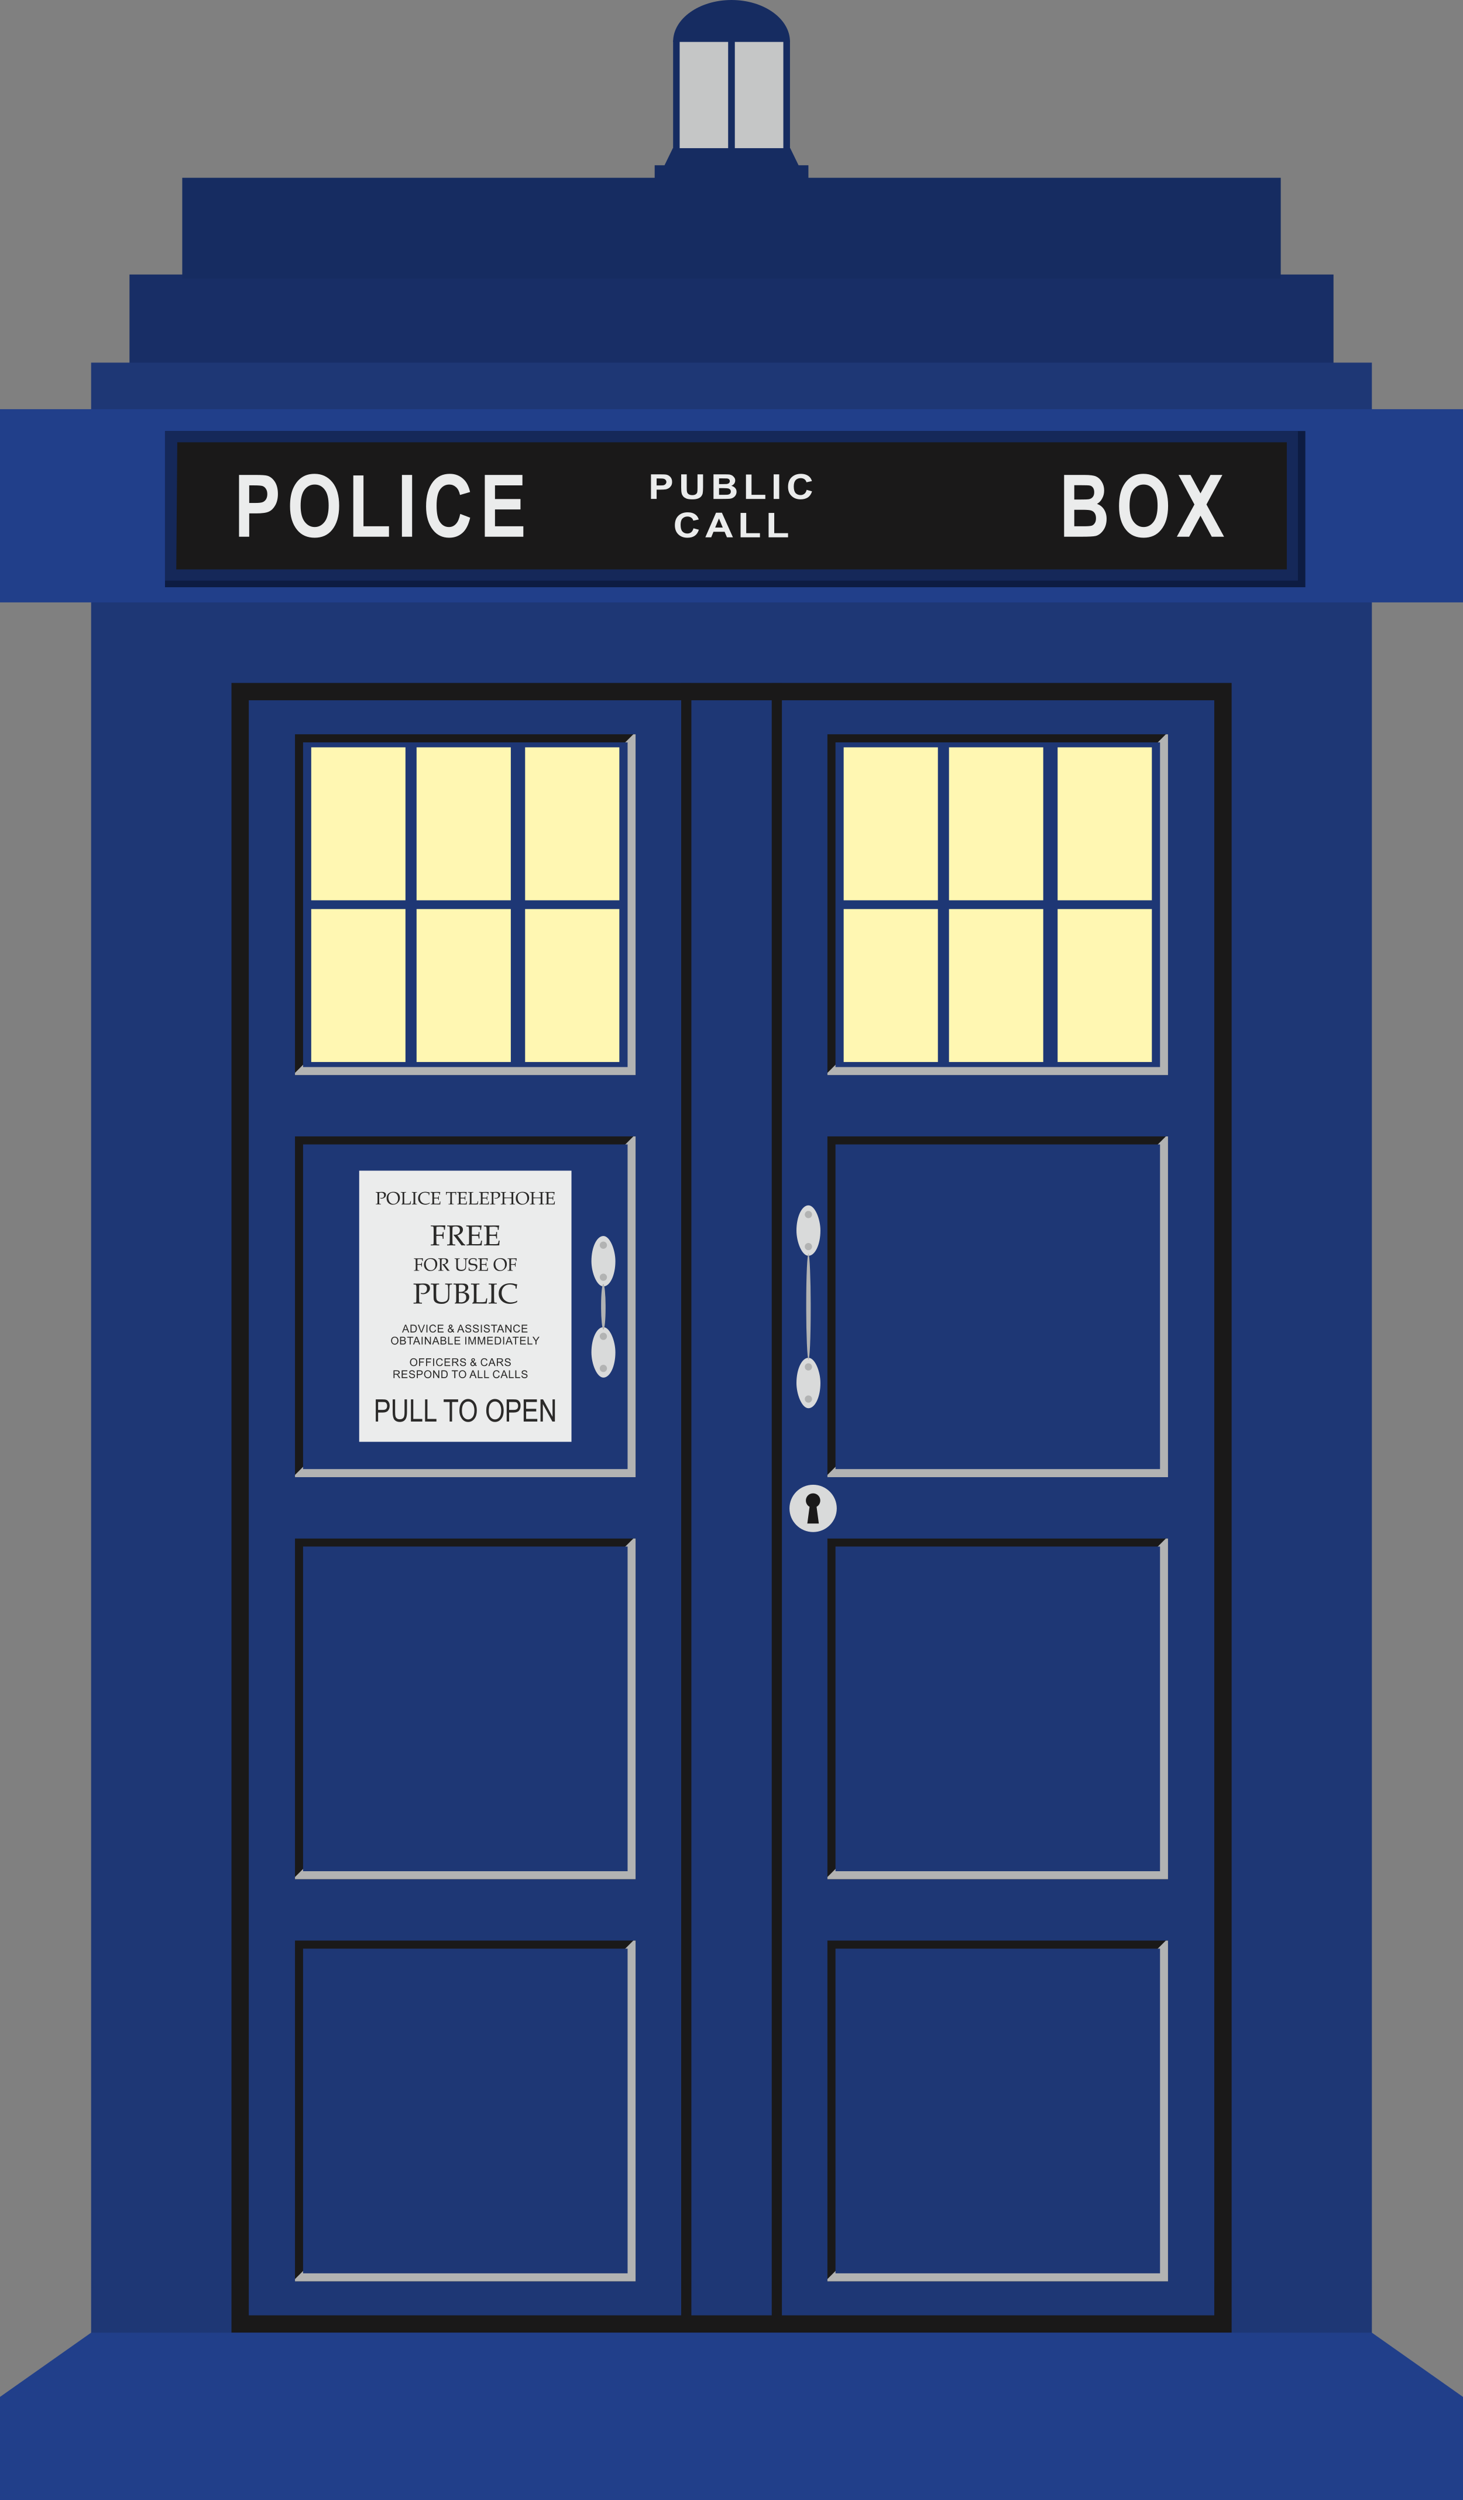 <?xml version="1.0" encoding="UTF-8"?>
<svg width="173.88mm" height="297mm" clip-rule="evenodd" fill-rule="evenodd" image-rendering="optimizeQuality" shape-rendering="geometricPrecision" text-rendering="geometricPrecision" version="1.1" viewBox="0 0 17388 29700" xmlns="http://www.w3.org/2000/svg">
 <rect x="0" y="0" width="17388" height="29700" fill="#808080" stroke="none"/>
 <defs>
  <style type="text/css">.fil7 {fill:#B2B3B3} .fil13 {fill:#C5C6C6} .fil11 {fill:#D9DADA} .fil9 {fill:#EBECEC} .fil8 {fill:#FFF7B2} .fil5 {fill:#0D1C42} .fil6 {fill:#152859} .fil1 {fill:#162C61} .fil0 {fill:#182E66} .fil3 {fill:#1A1919} .fil2 {fill:#1E3775} .fil4 {fill:#213F8A} .fil10 {fill:#2B2A29;fill-rule:nonzero} .fil12 {fill:#EBECEC;fill-rule:nonzero}</style>
 </defs>
 <rect class="fil0" x="1539" y="3261" width="14310" height="1197"/>
 <rect class="fil1" x="2166" y="2112" width="13056" height="1197"/>
 <rect class="fil2" x="1083" y="4308" width="15222" height="23688"/>
 <rect class="fil3" x="2751" y="8113" width="11887" height="19598"/>
 <polygon class="fil2" points="2957 8319 14432 8319 14432 27505 2957 27505"/>
 <rect class="fil4" y="4861" width="17388" height="2295"/>
 <rect class="fil5" x="1961" y="5120" width="13553" height="1856"/>
 <rect class="fil6" x="1961" y="5120" width="13465" height="1777"/>
 <polygon class="fil3" points="2107 5254 15294 5254 15294 6764 2095 6764"/>
 <polygon class="fil4" points="1083 27711 16305 27711 17388 28474 17388 29700 0 29700 0 28474"/>
 <rect class="fil3" x="3506" y="8723" width="4048" height="4048"/>
 <polygon class="fil7" points="7527 8723 7554 8723 7554 12771 3506 12771 3506 12745"/>
 <rect class="fil2" x="3602" y="8819" width="3857" height="3857"/>
 <rect class="fil3" x="3506" y="18277" width="4048" height="4048"/>
 <polygon class="fil7" points="7527 18277 7554 18277 7554 22324 3506 22324 3506 22298"/>
 <rect class="fil2" x="3602" y="18372" width="3857" height="3857"/>
 <rect class="fil3" x="3506" y="13500" width="4048" height="4048"/>
 <polygon class="fil7" points="7527 13500 7554 13500 7554 17548 3506 17548 3506 17521"/>
 <rect class="fil2" x="3602" y="13595" width="3857" height="3857"/>
 <rect class="fil3" x="3506" y="23053" width="4048" height="4048"/>
 <polygon class="fil7" points="7527 23053 7554 23053 7554 27101 3506 27101 3506 27074"/>
 <rect class="fil2" x="3602" y="23149" width="3857" height="3857"/>
 <rect class="fil3" x="9834" y="8723" width="4048" height="4048"/>
 <polygon class="fil7" points="13856 8723 13882 8723 13882 12771 9834 12771 9834 12745"/>
 <rect class="fil2" x="9930" y="8819" width="3857" height="3857"/>
 <rect class="fil3" x="9834" y="18277" width="4048" height="4048"/>
 <polygon class="fil7" points="13856 18277 13882 18277 13882 22324 9834 22324 9834 22298"/>
 <rect class="fil2" x="9930" y="18372" width="3857" height="3857"/>
 <rect class="fil3" x="9834" y="13500" width="4048" height="4048"/>
 <polygon class="fil7" points="13856 13500 13882 13500 13882 17548 9834 17548 9834 17521"/>
 <rect class="fil2" x="9930" y="13595" width="3857" height="3857"/>
 <rect class="fil3" x="9834" y="23053" width="4048" height="4048"/>
 <polygon class="fil7" points="13856 23053 13882 23053 13882 27101 9834 27101 9834 27074"/>
 <rect class="fil2" x="9930" y="23149" width="3857" height="3857"/>
 <rect class="fil8" x="3699" y="8878" width="1120" height="1817"/>
 <rect class="fil8" x="3699" y="10799" width="1120" height="1817"/>
 <rect class="fil8" x="4951" y="8878" width="1120" height="1817"/>
 <rect class="fil8" x="4951" y="10799" width="1120" height="1817"/>
 <rect class="fil8" x="6241" y="8878" width="1120" height="1817"/>
 <rect class="fil8" x="6241" y="10799" width="1120" height="1817"/>
 <rect class="fil8" x="10027" y="8878" width="1120" height="1817"/>
 <rect class="fil8" x="10027" y="10799" width="1120" height="1817"/>
 <rect class="fil8" x="11279" y="8878" width="1120" height="1817"/>
 <rect class="fil8" x="11279" y="10799" width="1120" height="1817"/>
 <rect class="fil8" x="12570" y="8878" width="1120" height="1817"/>
 <rect class="fil8" x="12570" y="10799" width="1120" height="1817"/>
 <polygon class="fil9" points="4269 13907 6792 13907 6792 17128 4269 17128"/>
 <path class="fil10" d="m4507 14172v91c0 21 0 33 1 35 2 3 6 4 13 4h7v6h-62v-6h9c4 0 7-1 8-2 2-1 2-3 3-6 0-4 0-14 1-31v-77c-1-9-1-14-3-16s-6-3-13-3h-5v-7c8 0 19 1 33 1 8 0 16-1 26-1 6 0 11-1 14-1 17 0 29 4 37 10s11 14 11 25c0 7-2 15-6 22-5 7-11 12-19 16-8 5-16 7-26 7-4 0-9-1-15-2l-2-8c6 2 11 2 15 2 10 0 17-3 23-8 6-6 8-14 8-24s-3-18-9-23-15-8-27-8c-6 0-14 1-22 4zm88 62c0-23 7-41 22-55s34-21 59-21c24 0 43 6 57 19 13 13 20 31 20 52 0 23-8 43-24 58-16 16-36 24-60 24-15 0-28-3-39-10-11-6-19-15-26-26-6-12-9-26-9-41zm21-8c0 15 3 29 8 41 5 11 13 20 22 26s19 9 31 9c11 0 20-3 28-8s14-12 19-22 7-22 7-36-3-27-8-37c-5-11-12-19-21-24s-19-8-31-8c-11 0-21 2-29 7s-15 11-19 20c-5 9-7 20-7 32zm188 72c7 1 14 1 20 1 13 0 24-1 31-1 5-1 11-2 16-3l6-25h7c-2 13-3 26-4 37-6 1-15 2-26 2l-49-1c-7 0-18 0-32 1v-6c6-2 9-5 10-7 1-3 2-14 2-33v-58c0-21-1-32-2-35-1-2-4-3-8-3h-12v-7c17 1 28 1 33 1 8 0 17 0 30-1v7h-13c-4 0-6 1-7 3s-2 11-2 26v67l1 29-1 6zm91 4h6c7 0 11-2 12-5s2-18 2-45v-35c0-28-1-43-2-46s-4-4-10-4h-8v-7c11 1 23 1 34 1 10 0 18 0 26-1v7h-8c-5 0-8 0-10 2-1 1-2 4-2 8v76c0 27 0 42 1 45 2 2 5 4 12 4h7v6h-60v-6zm200-104l-1-19c-6-4-13-7-20-9-6-2-13-3-21-3-19 0-34 6-45 17-11 12-17 27-17 46 0 13 3 25 9 36 5 10 14 19 24 25 11 6 22 9 34 9 9 0 18-1 27-3 7-2 14-5 21-10l2 2c-2 3-3 6-4 9-8 4-16 7-25 10-8 2-16 3-25 3-17 0-32-4-45-10-13-7-23-16-30-28-6-11-10-24-10-39s4-28 11-40c7-11 17-20 29-26 13-7 29-10 48-10 9 0 21 2 34 5 7 1 12 2 16 3-3 8-5 18-5 32h-7zm64 40v25l1 15v20c10 1 21 1 33 1 7 0 14 0 19-1 4 0 7-1 11-2 2-7 4-14 5-23h7c-2 15-2 25-2 30v5c-8 0-16 1-24 1l-16-1h-73v-6h4c6 0 9-1 11-2s3-4 3-8c1-5 1-14 1-29v-57c0-10 0-17-1-23 0-6-1-10-1-11-1-1-1-2-2-3-1 0-4-1-9-1l-8-1v-7h22c6 1 11 1 14 1l40-1h19c7 0 13 0 20 1-3 8-4 19-5 32h-7c0-8 0-14-1-19-8-3-18-5-30-5-10 0-20 1-30 2v19l-1 16v21c7 1 14 1 19 1 17 0 26 0 28-2 3-1 4-4 4-10v-7h6v48h-6v-6c0-6-2-10-4-12-3-1-12-2-28-2-6 0-12 0-19 1zm214-68c-1 10-2 21-2 32v60c0 22 1 34 2 36 1 3 5 4 12 4h8v6h-63v-6h9c5 0 8-1 9-2 2-1 2-4 3-7 0-8 1-19 1-32v-59c0-12-1-23-1-32h-11c-17 0-26 0-28 1s-3 4-3 9l-2 14h-6v-12c0-5-1-12-1-22 37 1 59 1 66 1l58-1c-2 12-3 23-3 34h-6l-1-14c-1-4-1-7-2-8s-3-1-5-2h-34zm101 68v25l1 15v20c10 1 21 1 33 1 7 0 14 0 19-1 4 0 7-1 11-2 2-7 4-14 5-23h7c-2 15-3 25-3 30l1 5c-8 0-16 1-24 1l-16-1h-73v-6h4c6 0 9-1 11-2s3-4 3-8c1-5 1-14 1-29v-57c0-10 0-17-1-23 0-6-1-10-1-11l-3-3s-3-1-8-1l-8-1v-7h22c6 1 11 1 14 1l40-1h19c7 0 13 0 20 1-3 8-5 19-5 32h-7c0-8 0-14-1-19-8-3-18-5-30-5-10 0-20 1-30 2v19l-1 16v21c7 1 14 1 19 1 17 0 26 0 28-2 3-1 4-4 4-10v-7h6v48h-6v-6c0-6-2-10-4-12-3-1-12-2-28-2-6 0-12 0-19 1zm130 60c7 1 13 1 20 1 13 0 23-1 31-1 5-1 10-2 16-3l6-25h7c-2 13-4 26-4 37-7 1-15 2-26 2l-50-1c-7 0-17 0-31 1v-6c5-2 9-5 10-7 1-3 1-14 1-33v-58c0-21 0-32-1-35-1-2-4-3-9-3h-11v-7c16 1 27 1 33 1 7 0 17 0 29-1v7h-13c-3 0-6 1-7 3s-1 11-1 26v102zm131-60v25l1 15v20c10 1 21 1 33 1 7 0 14 0 19-1 4 0 7-1 11-2 2-7 4-14 6-23h6c-2 15-2 25-2 30v5c-8 0-16 1-24 1l-16-1h-73v-6h4c6 0 9-1 11-2s3-4 3-8c1-5 1-14 1-29v-57c0-10 0-17-1-23 0-6-1-10-1-11-1-1-1-2-2-3-1 0-4-1-9-1l-8-1v-7h22c6 1 11 1 14 1l40-1h19c7 0 13 0 20 1-3 8-4 19-5 32h-7c0-8 0-14-1-19-8-3-18-5-30-5-10 0-20 1-30 2v19l-1 16v21c7 1 14 1 19 1 17 0 26 0 28-2 3-1 4-4 4-10v-7h7c-1 10-1 19-1 25 0 7 0 14 1 23h-7v-6c0-6-2-10-4-12-3-1-12-2-28-2-6 0-12 0-19 1zm130-66c0 10-1 20-1 32v59c0 21 1 33 2 35 1 3 6 4 12 4h8v6h-63v-6h10c4 0 7-1 8-2s2-3 3-6c0-4 0-14 1-31v-55l-1-22c0-9-1-14-3-16-1-2-6-3-13-3h-5v-7c9 0 20 1 33 1 8 0 17-1 27-1 6 0 11-1 14-1 17 0 29 4 37 10 7 6 11 14 11 25 0 7-2 15-6 22-5 7-11 12-19 16-8 5-17 7-26 7-4 0-9-1-15-2l-3-8c7 2 12 2 16 2 9 0 17-3 23-8 5-6 8-14 8-24s-3-18-9-23-15-8-27-8c-7 0-14 1-22 4zm128 63v29c0 5 1 11 1 17 0 10 1 15 1 16s1 2 3 3 5 2 8 2h7v6h-61v-6h7c7 0 11-1 13-4 1-2 2-14 2-34v-63c0-18-1-28-2-31-2-2-6-3-12-3h-8v-7c12 1 23 1 32 1 10 0 20 0 29-1v7h-4c-6 0-10 0-12 1s-2 3-3 5c0 4-1 14-1 28v24c13 1 29 1 48 1 16 0 29 0 39-1v-20c0-12 0-22-1-30 0-3-1-5-3-6-1-2-5-2-10-2h-7v-7c10 1 21 1 30 1 10 0 21 0 32-1v7h-8c-5 0-9 0-10 2-2 1-2 3-3 6v87c0 22 0 34 2 36 1 3 5 4 11 4h8v6h-62v-6h7c5 0 9-1 10-2 2-1 3-3 3-7 1-7 1-17 1-31v-27c-10-1-22-1-37-1-22 0-38 0-50 1zm137-1c0-23 8-41 23-55 14-14 34-21 58-21 25 0 43 6 57 19s21 31 21 52c0 23-8 43-24 58-16 16-36 24-60 24-15 0-28-3-39-10-11-6-20-15-26-26-6-12-10-26-10-41zm22-8c0 15 2 29 8 41 5 11 12 20 21 26s20 9 31 9 20-3 29-8c8-5 14-12 19-22 4-10 7-22 7-36s-3-27-8-37c-5-11-12-19-21-24s-20-8-32-8c-11 0-20 2-29 7-8 5-14 11-19 20-4 9-6 20-6 32zm187 9v29c0 5 0 11 1 17 0 10 1 15 1 16s1 2 3 3 4 2 8 2h7v6h-61v-6h7c7 0 11-1 13-4 1-2 2-14 2-34v-63c0-18-1-28-2-31-2-2-6-3-12-3h-8v-7c12 1 22 1 32 1s20 0 29-1v7h-4c-7 0-11 0-12 1-2 1-3 3-3 5 0 4-1 14-1 28v24c13 1 28 1 47 1 17 0 30 0 40-1v-20c0-12 0-22-1-30-1-3-1-5-3-6-2-2-5-2-10-2h-7v-7c10 1 20 1 30 1s21 0 32-1v7h-8c-5 0-9 0-10 2-2 1-3 3-3 6v87c0 22 0 34 1 36 2 3 5 4 12 4h8v6h-62v-6h7c5 0 9-1 10-2 2-1 3-3 3-7 1-7 1-17 1-31v-27c-10-1-22-1-38-1-21 0-38 0-49 1zm180 3v60c10 1 21 1 33 1 8 0 14 0 20-1 3 0 7-1 10-2 2-7 4-14 6-23h7c-2 15-3 25-3 30v5c-8 0-16 1-24 1l-16-1h-72v-6h3c6 0 10-1 11-2 2-1 3-4 3-8 1-5 1-14 1-29v-80c-1-6-1-10-2-11 0-1-1-2-2-3-1 0-4-1-9-1l-8-1v-7h22c6 1 11 1 14 1l40-1h19c7 0 13 0 20 1-3 8-4 19-4 32h-7c0-8-1-14-1-19-9-3-19-5-31-5-9 0-19 1-30 2v56c7 1 13 1 18 1 17 0 26 0 29-2 2-1 3-4 3-10v-7h7c-1 10-1 19-1 25 0 7 0 14 1 23h-7v-6c0-6-1-10-4-12-3-1-12-2-28-2-6 0-12 0-18 1z"/>
 <path class="fil10" d="m5186 14682v57c0 23 1 36 3 40 3 4 9 5 19 5h12v11c-21-1-38-1-51-1-12 0-29 0-49 1v-11h13c10 0 16-1 18-5s3-17 3-40v-126c0-22-1-35-3-39-3-4-9-6-19-6h-12v-10c18 0 35 1 50 1l96-2c10 0 19 1 28 1-3 12-5 29-6 51h-11c0-11-2-22-4-31-15-4-30-6-46-6-13 0-26 1-39 2-2 15-2 28-2 40v53h19c17 0 31 0 44-1 4 0 7-1 8-3 2-2 3-6 4-13l2-13h10c-1 21-1 34-1 40v39h-11v-13c0-10-2-16-6-18-3-3-18-4-44-4-7 0-16 0-25 1zm250-7c10 15 24 34 40 54l32 42c6 7 10 11 12 12 1 1 3 1 5 1h5v11c-10-1-18-1-24-1-7 0-14 0-21 1l-59-80c-11-14-23-29-35-43l2-5c6 0 11 1 14 1 19 0 33-5 44-15 10-9 15-22 15-38 0-15-4-26-13-34s-22-12-39-12c-11 0-23 2-35 7-1 17-2 36-2 56v81c0 39 1 61 3 65s8 6 18 6h13v11c-18-1-33-1-45-1-10 0-27 0-52 1v-11h12c10 0 15-2 17-6s3-26 3-66v-80c0-34-1-53-3-57-2-5-9-7-20-7h-9v-10c20 0 36 1 47 1 7 0 18 0 32-1 16-1 27-1 34-1 20 0 34 2 44 6s18 10 23 18c5 7 8 17 8 27 0 16-6 30-17 42-12 12-28 20-49 25zm172 7v64c0 15 0 26 1 33 16 1 33 1 52 1 13 0 23 0 32-1 5-1 11-2 17-5 3-9 6-22 8-36h11c-3 24-4 40-4 49v7c-13 1-25 1-37 1h-27c-29-1-50-1-64-1-13 0-30 0-52 1v-11h6c9 0 15 0 18-2 2-2 4-7 5-14s1-22 1-46v-92c0-15 0-27-1-36-1-10-1-16-2-17-1-2-2-4-4-5-1-1-6-2-14-2l-13-2v-10h36c10 1 17 1 22 1l64-1h31c10 0 21 0 31 1-4 13-6 30-7 51h-11c0-12 0-22-2-30-13-5-29-8-48-8-16 0-32 1-48 2 0 11 0 21-1 32v59c11 1 21 2 30 2 26 0 41-1 45-3s5-8 5-18v-11h11c0 17-1 31-1 41s1 23 1 37h-11v-9c0-11-2-17-6-20-4-2-19-3-45-3-9 0-19 0-29 1zm209 0v64c0 15 0 26 1 33 16 1 33 1 52 1 12 0 23 0 31-1 6-1 12-2 18-5 3-9 5-22 8-36h11c-3 24-4 40-4 49v7c-13 1-25 1-38 1h-26c-29-1-50-1-64-1-13 0-30 0-52 1v-11h5c10 0 16 0 19-2 2-2 4-7 5-14s1-22 1-46v-92c0-15 0-27-1-36-1-10-2-16-2-17-1-2-2-4-4-5s-6-2-14-2l-13-2v-10h36c10 1 17 1 22 1l64-1h31c10 0 21 0 31 1-4 13-7 30-7 51h-11c0-12-1-22-2-30-13-5-29-8-48-8-16 0-32 1-48 2 0 11 0 21-1 32v59c11 1 21 2 29 2 27 0 42-1 46-3 3-2 5-8 5-18v-11h11c-1 17-1 31-1 41s0 23 1 37h-11v-9c0-11-2-17-6-20-4-2-19-3-45-3-9 0-19 0-29 1zm-856 343v36c0 15 0 23 2 25 1 3 5 4 12 4h7v6h-62v-6h8c6 0 10-1 11-4 1-2 2-10 2-25v-78c0-14-1-23-2-25-2-2-6-3-12-3h-7v-7c11 1 21 1 31 1l60-1c6 0 12 0 17 1-2 7-3 18-3 31h-7c-1-7-1-13-3-19-9-3-19-4-28-4s-17 1-25 1c-1 10-1 18-1 25v33c4 0 8 1 12 1 10 0 19-1 27-1 3 0 4-1 5-2s2-4 3-8l1-8h6v49h-7v-8c0-6-1-10-4-12-2-1-11-2-28-2h-15zm78-3c0-23 8-41 22-55 15-14 35-21 59-21s43 6 57 19 20 31 20 52c0 23-8 43-23 58-16 16-36 24-60 24-15 0-28-3-39-10-11-6-20-15-26-26-7-12-10-26-10-41zm21-8c0 15 3 29 9 41 5 11 12 20 21 26s20 9 31 9 20-3 28-8 15-12 19-22c5-10 7-22 7-36s-2-27-7-37c-5-11-12-19-21-24s-20-8-32-8c-11 0-21 2-29 7s-14 11-19 20c-4 9-7 20-7 32zm225 7c7 10 15 21 25 34l20 26c4 5 6 7 7 8s3 1 4 1h3v6h-28l-37-49c-7-10-14-18-22-27l1-4c4 1 7 1 9 1 12 0 21-3 27-9 7-6 10-14 10-24 0-9-3-16-8-21-6-5-14-8-24-8-8 0-15 2-22 4-1 11-2 23-2 36v50c0 25 1 38 2 41 1 2 5 4 12 4h8v6h-61v-6h7c6 0 10-1 11-4s2-16 2-41v-50c0-22-1-34-2-36-2-3-6-4-13-4h-5v-7c13 1 22 1 29 1 5 0 11 0 20-1h22c12 0 21 1 27 4 6 2 11 6 14 11 4 4 5 10 5 17 0 10-3 18-10 26-8 7-18 12-31 15zm118-66v-7c14 1 24 1 31 1s17 0 30-1v7h-8c-6 0-10 1-12 3-1 3-2 14-2 34v41c0 15 1 26 3 32 1 5 6 10 13 14 6 4 15 6 27 6s22-2 30-6c5-3 9-8 12-14 2-6 4-18 4-36v-39c0-18-1-29-3-31-1-3-6-4-13-4h-6v-7c15 1 24 1 28 1 6 0 14 0 23-1v7h-7c-5 0-9 1-10 4-2 3-3 13-3 31v39c0 18-1 30-2 36-2 7-5 12-10 17s-11 9-19 12-17 5-28 5c-10 0-20-2-28-4-8-3-15-6-19-10s-7-8-9-14-2-15-2-28v-52c0-19-1-30-2-33-1-2-5-3-11-3h-7zm262 0c-2 7-3 17-3 29h-7v-9c0-5-1-9-3-11-1-1-5-4-11-6s-13-3-19-3c-12 0-20 3-27 8-6 6-9 13-9 22 0 6 1 10 4 14 2 4 6 7 10 9 5 2 14 3 28 5 15 1 24 3 29 5 5 3 9 6 12 11 4 5 5 11 5 18 0 14-6 26-18 36-11 11-27 16-46 16-7 0-14-1-20-2l-21-6c1-9 2-20 2-33h7v6c0 6 0 11 1 12 1 2 2 3 5 5 4 3 8 5 13 6 6 2 11 3 18 3 13 0 23-3 30-10 7-6 11-14 11-23 0-6-1-11-4-14-2-4-6-7-10-9s-13-3-24-4c-16-2-27-3-32-6-6-2-10-6-14-12-3-5-4-12-4-20 0-13 5-24 14-33 10-9 24-13 41-13 7 0 14 1 21 2 7 2 14 4 21 7zm59 70v26l1 15v20c10 1 21 1 33 1 7 0 14 0 19-1 4 0 7-1 11-2 2-7 4-14 5-23h7c-2 15-2 25-2 30v5c-8 0-16 1-24 1l-16-1h-73v-6h4c6 0 9-1 11-2s3-4 3-8c1-5 1-14 1-29v-57c0-10 0-17-1-23 0-6-1-10-1-11-1-1-2-2-2-3-1 0-4-1-9-1l-8-1v-7h22c6 1 11 1 14 1l40-1h19c7 0 13 0 20 1-3 8-4 19-5 32h-7c0-8 0-14-1-19-8-3-18-5-30-5-10 0-20 1-30 2v19l-1 16v21c7 1 14 1 19 1 17 0 26 0 28-2 3-1 4-4 4-10v-7h6v48h-6v-6c0-6-2-10-4-12-3-1-12-2-28-2h-19zm142-3c0-23 7-41 22-55s34-21 59-21c24 0 43 6 57 19 13 13 20 31 20 52 0 23-8 43-24 58-16 16-36 24-60 24-15 0-28-3-39-10-11-6-19-15-26-26-6-12-9-26-9-41zm21-8c0 15 3 29 8 41 5 11 13 20 22 26s19 9 31 9c11 0 20-3 28-8s14-12 19-22 7-22 7-36-3-27-8-37c-5-11-12-19-21-24s-19-8-31-8c-11 0-21 2-29 7s-14 11-19 20-7 20-7 32zm187 11v36c0 15 1 23 2 25 2 3 6 4 12 4h7v6h-62v-6h8c6 0 10-1 11-4 2-2 2-10 2-25v-78c0-14 0-23-2-25-1-2-5-3-11-3h-8v-7c12 1 22 1 31 1l60-1c6 0 12 0 18 1-2 7-4 18-4 31h-7c0-7-1-13-2-19-10-3-19-4-29-4-8 0-17 1-25 1-1 10-1 18-1 25v33c4 0 8 1 12 1 11 0 20-1 27-1 3 0 5-1 6-2s2-4 2-8l1-8h7c-1 13-1 21-1 24v25h-7v-8c0-6-1-10-3-12-3-1-12-2-28-2h-16zm-1092 242c-1 16-1 33-1 51v95c0 33 1 52 3 56s8 6 20 6h11v11c-20-1-35-1-46-1-10 0-28 0-54 1v-11h15c7 0 12-1 14-3 2-1 3-5 4-10 0-5 1-22 1-49v-123c0-14-2-23-5-26-2-4-9-5-20-5h-9v-11c14 1 32 1 53 1 13 0 27 0 42-1 10-1 18-1 23-1 27 0 47 5 59 15s18 23 18 40c0 12-3 24-10 35s-17 20-30 27-27 10-41 10c-7 0-15-1-25-3l-4-13c10 3 18 4 25 4 15 0 27-4 36-14 9-9 14-22 14-38 0-15-5-28-14-36-10-9-24-13-44-13-10 0-22 2-35 6zm139-8v-11c23 1 39 1 50 1 10 0 26 0 48-1v11h-13c-10 0-16 2-18 6-3 4-4 22-4 54v66c0 23 2 40 4 49 3 10 10 18 21 24 10 7 25 10 43 10 19 0 35-4 48-11 9-4 15-12 19-22 5-10 7-29 7-57v-63c0-29-2-46-4-50-3-4-10-6-22-6h-9v-11c23 1 38 1 44 1 10 0 23 0 38-1v11h-11c-9 0-15 2-17 7-3 5-4 21-4 50v62c0 29-1 48-4 58s-8 19-16 27c-7 8-17 14-30 19-12 5-27 7-44 7-18 0-33-2-46-6s-23-10-30-16c-6-6-11-13-14-22s-4-24-4-45v-83c0-31-1-49-3-52-2-4-8-6-17-6h-12zm388 92c24 2 41 7 52 17 10 9 16 23 16 39 0 22-9 40-27 55-18 16-41 24-68 24l-13-1h-49l-14 1v-8c7-3 11-6 13-8 1-1 2-4 2-8 1-14 1-29 1-46v-104c0-28-1-43-3-47s-8-6-18-6h-11v-11h14l15 1h19c7 0 21 0 41-1h25c19 0 33 3 43 10 12 8 18 20 18 36 0 13-5 24-13 33-8 10-23 18-43 24zm-56-4h16c22 0 38-4 47-12 10-8 15-19 15-34 0-12-4-22-12-29s-21-10-39-10c-7 0-16 0-25 2-1 13-2 34-2 61v22zm0 122c11 1 19 2 26 2 20 0 35-5 46-16 11-10 16-24 16-42 0-12-2-22-7-30s-11-14-20-17c-9-4-22-6-41-6-6 0-12 1-20 1v59l1 21v17c0 3 0 7-1 11zm210 0c11 1 22 1 32 1 21 0 38 0 50-1 8-1 16-3 25-5l10-40h11c-3 21-5 41-7 60-10 1-23 2-41 2l-79-1c-11 0-28 0-50 1v-9c9-4 14-8 15-12 2-5 3-22 3-53v-92c0-33-1-52-3-55-1-4-6-6-13-6h-18v-11c26 1 44 1 52 1 12 0 28 0 48-1v11h-21c-6 0-10 2-11 5-2 3-3 17-3 42v106l1 48-1 9zm145 6h11c10 0 16-3 18-8s3-28 3-71v-57c0-44-1-69-2-73-2-5-7-7-16-7h-14v-11c19 1 37 1 55 1 15 0 29 0 41-1v11h-13c-8 0-13 1-15 3s-3 6-3 14c-1 12-1 33-1 64v57c0 43 1 67 3 71 2 5 8 7 18 7h11v11c-14-1-29-1-45-1-19 0-36 0-51 1v-11zm320-167l-1-29c-10-7-21-12-32-15-10-3-22-5-34-5-30 0-54 9-72 28-18 18-27 42-27 73 0 21 5 40 14 57s22 30 39 40 35 15 54 15c14 0 29-2 44-5 11-3 22-8 33-16l3 3c-2 5-4 10-6 16-13 6-26 11-40 14-13 3-26 5-39 5-28 0-52-5-73-16-20-10-36-25-47-44-12-18-17-39-17-63 0-23 5-44 17-63 11-18 27-33 47-43 21-10 46-15 76-15 16 0 34 2 55 8 11 2 19 4 26 5-5 12-8 29-9 50h-11z"/>
 <path class="fil10" d="m4779 15829l35-92h13l37 92h-13l-11-28h-39l-10 28h-12zm26-38h31l-9-25c-3-8-5-14-7-19-1 5-3 11-5 17l-10 27zm74 38v-92h31c7 0 13 0 17 1 5 2 9 4 13 7 5 4 9 9 11 16 2 6 4 13 4 21 0 7-1 14-3 19s-4 10-6 13c-3 4-6 7-9 9s-6 3-10 4c-5 1-10 2-15 2h-33zm12-11h19c6 0 11-1 15-2 3-1 6-2 8-4 3-3 5-7 7-12 1-5 2-11 2-18 0-9-2-17-5-22s-7-9-11-10c-3-2-9-2-16-2h-19v70zm111 11l-36-92h14l23 67c2 5 4 10 5 15 2-5 3-10 5-15l25-67h12l-35 92h-13zm66 0v-92h12v92h-12zm103-32l12 3c-2 10-7 17-13 22-7 6-15 8-24 8-10 0-18-2-25-6-6-4-10-10-14-17-3-8-5-16-5-25s2-18 6-25 9-12 15-16c7-4 15-6 23-6 9 0 17 3 23 7 6 5 10 12 13 20l-12 3c-2-7-5-12-9-15s-9-4-16-4-12 2-17 5-8 8-10 14c-2 5-3 11-3 17 0 8 1 15 3 21 3 5 6 10 11 13s10 4 16 4 12-2 17-6c4-4 8-10 9-17zm32 32v-92h67v11h-55v28h51v11h-51v31h57v11h-69zm175-11c-4 4-8 7-13 9-4 2-9 3-14 3-9 0-17-3-22-9-5-5-7-11-7-18 0-5 2-10 6-15 3-4 9-8 16-12-4-5-7-9-8-11-2-3-3-6-3-9 0-6 3-10 7-14s10-7 16-7c7 0 12 2 16 6s6 9 6 14c0 9-6 16-18 23l17 20c2-3 3-8 4-12l12 2c-2 8-5 15-8 20 4 5 9 10 14 14l-7 9c-5-3-10-7-14-13zm-24-48c5-3 9-5 10-7 1-3 2-5 2-8s-1-5-3-7-4-3-7-3-6 1-8 3-3 4-3 7c0 1 0 3 1 4 1 2 2 4 3 5l5 6zm16 39l-20-26c-6 4-10 7-13 11-2 3-3 6-3 9s2 7 5 11 7 6 12 6c4 0 7-1 11-3 3-2 6-5 8-8zm63 20l35-92h13l38 92h-14l-11-28h-38l-10 28h-13zm26-38h31l-9-25c-3-8-5-14-7-19-1 5-3 11-5 17l-10 27zm70 8l11-1c1 5 2 9 4 12s5 5 9 7 9 3 14 3 9-1 13-2c3-2 6-4 7-6 2-3 3-5 3-8s-1-5-2-8c-2-2-5-4-9-5-2-1-8-2-16-4s-14-4-18-6-7-5-10-9c-2-3-3-7-3-11 0-5 2-9 4-13 3-4 7-7 12-9s10-4 17-4c6 0 12 2 18 4 5 2 9 5 12 9 2 5 4 10 4 15l-12 1c0-6-2-10-6-13s-9-5-16-5-13 2-16 4c-3 3-5 6-5 10 0 3 1 6 3 8 3 2 9 4 19 7 10 2 16 4 20 6 5 2 9 5 12 9 2 4 4 8 4 13s-2 9-4 14c-3 4-7 7-12 10-6 2-12 3-18 3-8 0-15-1-21-3-6-3-10-6-13-11s-5-11-5-17zm90 0l11-1c1 5 2 9 4 12s5 5 9 7 9 3 14 3 9-1 13-2c3-2 6-4 8-6 1-3 2-5 2-8s-1-5-2-8c-2-2-5-4-9-5-2-1-8-2-16-4s-14-4-18-6-7-5-9-9c-3-3-4-7-4-11 0-5 2-9 4-13 3-4 7-7 12-9s10-4 17-4c6 0 12 2 18 4 5 2 9 5 12 9 2 5 4 10 4 15l-12 1c0-6-2-10-6-13s-9-5-16-5-13 2-16 4c-3 3-5 6-5 10 0 3 1 6 4 8 2 2 8 4 18 7 10 2 16 4 20 6 5 2 9 5 12 9s4 8 4 13-2 9-4 14c-3 4-7 7-12 10-6 2-12 3-18 3-8 0-15-1-21-3-6-3-10-6-13-11s-5-11-5-17zm96 30v-92h12v92h-12zm34-30l11-1c1 5 2 9 4 12s5 5 9 7c5 2 9 3 15 3 4 0 8-1 12-2 3-2 6-4 8-6 1-3 2-5 2-8s-1-5-2-8c-2-2-5-4-8-5s-8-2-17-4c-8-2-14-4-18-6s-7-5-9-9c-2-3-4-7-4-11 0-5 2-9 4-13 3-4 7-7 12-9s11-4 17-4c7 0 13 2 18 4s9 5 12 9c3 5 4 10 4 15l-11 1c-1-6-3-10-7-13-3-3-9-5-16-5s-12 2-16 4c-3 3-5 6-5 10 0 3 1 6 4 8 2 2 8 4 18 7 10 2 17 4 20 6 6 2 10 5 12 9 3 4 4 8 4 13s-1 9-4 14c-3 4-7 7-12 10-5 2-11 3-18 3-8 0-15-1-21-3-5-3-10-6-13-11s-5-11-5-17zm117 30v-81h-30v-11h73v11h-30v81h-13zm40 0l35-92h14l37 92h-14l-10-28h-39l-10 28h-13zm27-38h31l-10-25c-2-8-5-14-6-19-1 5-3 11-5 17l-10 27zm73 38v-92h13l48 72v-72h12v92h-13l-48-72v72h-12zm163-32l12 3c-2 10-7 17-14 22-6 6-14 8-24 8s-18-2-24-6-11-10-14-17c-3-8-5-16-5-25s2-18 5-25c4-7 9-12 16-16s14-6 22-6c9 0 17 3 23 7 7 5 11 12 14 20l-12 3c-3-7-6-12-10-15s-9-4-15-4c-7 0-13 2-18 5-4 3-8 8-10 14-1 5-2 11-2 17 0 8 1 15 3 21 2 5 6 10 11 13 4 3 10 4 15 4 7 0 13-2 17-6 5-4 8-10 10-17zm32 32v-92h66v11h-54v28h51v11h-51v31h56v11h-68zm-1553 98c0-15 4-27 12-35 8-9 19-13 32-13 8 0 16 2 23 6 6 4 12 9 15 17 4 7 6 15 6 24 0 10-2 18-6 25-4 8-9 13-16 17s-14 6-22 6c-9 0-17-2-24-7-6-4-11-10-15-17-3-7-5-15-5-23zm12 1c0 11 3 19 9 26 6 6 14 9 23 9s16-3 22-9c6-7 9-16 9-28 0-7-1-14-4-19-2-6-6-10-11-13s-10-5-16-5c-9 0-16 3-22 9-7 6-10 16-10 30zm95 44v-92h35c7 0 12 1 17 3 4 2 7 5 9 9 3 3 4 8 4 12s-1 7-3 11c-2 3-5 6-10 8 6 2 10 5 13 9 3 3 5 8 5 13s-1 9-3 12c-2 4-4 7-7 9s-6 4-10 5-9 1-15 1h-35zm12-53h20c6 0 9-1 12-1 3-1 5-3 7-5 1-2 2-5 2-8s-1-6-2-8-4-4-6-5c-3-1-8-1-14-1h-19v28zm0 42h32c2-1 5-1 7-3 1-1 3-3 4-5s2-5 2-8-1-6-3-8c-1-3-4-5-7-6s-8-1-13-1h-22v31zm102 11v-81h-30v-11h73v11h-31v81h-12zm40 0l35-92h14l37 92h-14l-10-28h-39l-10 28h-13zm26-38h32l-10-25c-3-8-5-14-6-19-2 6-3 12-5 17l-11 27zm76 38v-92h12v92h-12zm38 0v-92h13l48 72v-72h11v92h-12l-48-72v72h-12zm87 0l36-92h13l37 92h-14l-10-28h-39l-10 28h-13zm27-38h31l-10-25c-2-8-5-14-6-19-1 6-3 12-5 17l-10 27zm73 38v-92h34c7 0 13 1 17 3s8 5 10 9c3 3 4 8 4 12s-1 7-3 11c-3 3-6 6-10 8 6 2 10 5 13 9 3 3 4 8 4 13s-1 9-2 12c-2 4-5 7-7 9-3 2-6 4-10 5s-9 1-15 1h-35zm12-53h20c5 0 9-1 12-1 3-1 5-3 6-5 2-2 3-5 3-8s-1-6-2-8c-2-2-4-4-7-5-2-1-7-1-14-1h-18v28zm0 42h31c3-1 5-1 7-3 2-1 4-3 5-5s2-5 2-8-1-6-3-8c-2-3-4-5-7-6s-8-1-14-1h-21v31zm78 11v-92h12v81h45v11h-57zm77 0v-92h66v11h-54v28h50v11h-50v31h56v11h-68zm127 0v-92h12v92h-12zm38 0v-92h18l22 65c2 6 3 11 4 14 1-3 3-8 5-15l22-64h16v92h-11v-77l-27 77h-11l-27-78v78h-11zm111 0v-92h18l22 65c2 6 4 11 4 14 1-3 3-8 5-15l22-64h17v92h-12v-77l-27 77h-11l-26-78v78h-12zm112 0v-92h66v11h-54v28h51v11h-51v31h56v11h-68zm90 0v-92h31c8 0 13 1 17 2 5 1 9 3 13 6 5 4 9 9 11 16 2 6 4 13 4 22 0 7-1 13-3 18-1 6-4 10-6 14-3 3-5 6-8 8s-7 3-11 5c-5 1-10 1-15 1h-33zm12-11h19c7 0 11 0 15-1 3-2 6-3 8-5 3-3 5-7 7-12 1-5 2-11 2-18 0-9-2-17-5-22s-7-8-11-10c-3-1-9-2-16-2h-19v70zm87 11v-92h12v92h-12zm28 0l35-92h13l38 92h-14l-11-28h-38l-10 28h-13zm26-38h32l-10-25c-3-8-5-14-7-19-1 6-2 12-5 17l-10 27zm88 38v-81h-30v-11h72v11h-30v81h-12zm60 0v-92h66v11h-54v28h50v11h-50v31h56v11h-68zm89 0v-92h12v81h45v11h-57zm93 0v-39l-36-53h15l18 28c3 5 6 10 9 15 3-4 7-10 10-16l18-27h14l-36 53v39h-12z"/>
 <path class="fil10" d="m4872 16183c0-15 5-27 13-36 8-8 18-12 31-12 9 0 17 2 23 6 7 4 12 9 16 17 3 7 5 15 5 24s-2 18-5 25c-4 7-9 13-16 17s-15 5-23 5-16-2-23-6-12-10-15-17c-4-7-6-15-6-23zm13 0c0 11 3 20 9 27 6 6 13 9 22 9s17-3 23-10c6-6 9-15 9-27 0-7-2-14-4-19-3-6-6-10-11-13s-11-5-17-5c-8 0-16 3-22 9s-9 16-9 29zm96 45v-92h62v11h-50v28h43v11h-43v42h-12zm83 0v-92h62v11h-50v28h43v11h-43v42h-12zm84 0v-92h12v92h-12zm104-32l12 3c-3 10-7 17-14 23-7 5-15 7-24 7-10 0-18-2-24-6s-11-9-14-17c-4-8-5-16-5-25s2-18 5-25c4-7 9-12 16-16s14-5 22-5c9 0 17 2 23 7 6 4 11 11 13 19l-12 3c-2-7-5-11-9-14-4-4-9-5-15-5-7 0-13 2-18 5s-8 8-10 14c-2 5-3 11-3 17 0 8 1 15 4 21 2 6 5 10 10 13s10 4 16 4c7 0 12-2 17-6s8-10 10-17zm32 32v-92h66v11h-54v28h50v11h-50v31h56v11h-68zm90 0v-92h40c8 0 15 1 19 3 4 1 8 4 10 8 3 4 4 9 4 14 0 7-2 12-6 17-5 4-11 7-20 8 3 2 6 3 7 5 4 3 7 7 10 12l16 25h-15l-12-19c-3-6-6-10-9-13-2-3-4-5-6-6s-4-2-5-2c-2-1-4-1-7-1h-14v41h-12zm12-51h26c5 0 10-1 13-2s5-3 7-6c2-2 2-5 2-8 0-4-1-8-4-11-3-2-8-4-15-4h-29v31zm80 21l12-1c0 5 2 9 4 12s5 5 9 7 9 3 14 3 9-1 12-2c4-2 6-4 8-6s3-5 3-8-1-5-3-7c-1-3-4-4-8-6-2-1-8-2-16-4-9-2-15-4-18-6-4-2-8-5-10-9-2-3-3-7-3-11 0-5 1-9 4-13s6-7 11-9 11-3 17-3c7 0 13 1 18 3s9 5 12 10c3 4 5 9 5 14l-12 1c-1-6-3-10-6-13-4-3-9-5-16-5-8 0-13 2-16 4-4 3-5 6-5 10 0 3 1 6 3 8 3 2 9 5 18 7 10 2 17 4 21 6 5 2 9 5 12 9 2 4 3 8 3 13s-1 9-4 14c-3 4-7 7-12 10-5 2-11 3-17 3-9 0-16-1-21-3-6-3-10-6-13-11-4-5-5-10-6-17zm179 19c-4 4-8 7-12 9-5 2-9 3-14 3-10 0-17-3-23-9-4-5-6-11-6-17s1-11 5-16c4-4 9-8 16-12-4-5-7-8-8-11s-2-6-2-9c0-5 2-10 6-14 5-4 10-6 17-6 6 0 11 1 15 5s6 9 6 14c0 9-6 16-17 23l16 20c2-3 4-7 5-12l11 2c-2 8-4 15-8 20 4 5 9 10 15 14l-8 9c-5-3-9-7-14-13zm-23-48c5-3 8-5 9-7 2-2 3-5 3-8s-1-5-3-7-5-3-8-3-5 1-7 3c-3 2-4 4-4 7 0 1 1 3 2 4 0 2 1 4 3 5l5 6zm16 39l-21-25c-6 3-10 7-12 10s-3 6-3 9c0 4 1 7 4 11s7 6 13 6c3 0 7-1 10-3 4-2 7-5 9-8zm145-12l12 3c-3 10-7 17-14 23-6 5-15 7-24 7-10 0-18-2-24-6s-11-9-14-17c-4-8-5-16-5-25s2-18 5-25c4-7 9-12 16-16s14-5 22-5c9 0 17 2 23 7 6 4 11 11 13 19l-12 3c-2-7-5-11-9-14-4-4-9-5-15-5-7 0-13 2-18 5s-8 8-10 14c-2 5-3 11-3 17 0 8 1 15 4 21 2 6 6 10 10 13 5 3 10 4 16 4 7 0 12-2 17-6s8-10 10-17zm21 32l36-92h13l37 92h-14l-10-28h-39l-10 28h-13zm27-38h31l-10-25c-2-8-5-14-6-19-1 6-3 11-5 17l-10 27zm74 38v-92h40c9 0 15 1 19 3 4 1 8 4 10 8 3 4 4 9 4 14 0 7-2 12-6 17-5 4-11 7-20 8 3 2 6 3 7 5 4 3 7 7 11 12l15 25h-15l-12-19c-3-6-6-10-9-13-2-3-4-5-6-6s-3-2-5-2c-2-1-4-1-7-1h-14v41h-12zm12-51h26c5 0 10-1 13-2s5-3 7-6c2-2 2-5 2-8 0-4-1-8-4-11-3-2-8-4-15-4h-29v31zm81 21l11-1c0 5 2 9 4 12s5 5 9 7 9 3 14 3 9-1 12-2c4-2 6-4 8-6s3-5 3-8-1-5-3-7c-1-3-4-4-8-6-2-1-8-2-16-4-9-2-15-4-18-6-4-2-8-5-10-9-2-3-3-7-3-11 0-5 1-9 4-13s6-7 11-9c6-2 11-3 17-3 7 0 13 1 18 3s9 5 12 10c3 4 5 9 5 14l-12 1c0-6-3-10-6-13-4-3-9-5-16-5-8 0-13 2-16 4-4 3-5 6-5 10 0 3 1 6 3 8 3 2 9 5 19 7 9 2 16 4 20 6 5 2 9 5 12 9 2 4 4 8 4 13s-2 9-5 14c-2 4-6 7-12 10-5 2-11 3-17 3-9 0-16-1-21-3-6-3-10-6-13-11-4-5-5-10-5-17zm-1321 173v-92h41c8 0 14 1 19 3 4 1 7 4 10 9 2 4 4 8 4 13 0 7-3 12-7 17-4 4-10 7-19 8 3 2 5 3 7 5 4 3 7 7 10 12l16 25h-15l-12-19c-4-5-7-10-9-13s-4-5-6-6-4-2-6-2c-1 0-3-1-7-1h-14v41h-12zm12-51h26c6 0 10-1 13-2 4-1 6-3 8-5 1-3 2-6 2-9 0-4-2-8-5-10-3-3-8-5-15-5h-29v31zm85 51v-92h67v11h-54v28h50v11h-50v31h56v11h-69zm86-29l12-1c0 4 1 8 3 11s5 5 10 7c4 2 8 3 14 3 4 0 8-1 12-2 3-2 6-3 8-6 2-2 2-5 2-8s0-5-2-7-4-4-8-6c-3-1-8-2-17-4-8-2-14-4-17-6-5-2-8-5-10-8-2-4-3-8-3-12s1-9 4-13c2-4 6-7 11-9s11-3 17-3c7 0 13 1 18 3s9 6 12 10 4 9 4 14l-11 1c-1-6-3-10-7-13-3-3-9-4-16-4s-12 1-16 4c-3 2-5 6-5 9 0 4 1 6 4 9 2 2 8 4 18 6s17 4 20 6c6 2 10 5 12 9 3 4 4 8 4 13s-1 10-4 14-7 8-12 10c-5 3-11 4-18 4-8 0-15-2-21-4-5-2-10-6-13-11s-5-10-5-16zm94 29v-92h35c6 0 11 1 14 1 4 1 8 2 11 5 3 2 6 5 8 8 1 4 2 8 2 13 0 8-2 14-7 20-5 5-14 8-27 8h-24v37h-12zm12-48h24c8 0 13-1 17-4 3-3 5-7 5-13 0-4-1-7-3-10-2-2-5-4-8-5-2-1-6-1-11-1h-24v33zm74 3c0-15 5-27 13-35 8-9 19-13 31-13 9 0 17 2 23 6 7 4 12 10 16 17s5 15 5 24c0 10-2 18-5 25-4 8-9 13-16 17s-15 6-23 6-16-2-23-7c-7-4-12-9-15-17-4-7-6-14-6-23zm13 1c0 11 3 19 9 26 6 6 13 9 22 9s17-3 23-9c6-7 9-16 9-28 0-7-2-14-4-19-3-6-6-10-11-13s-10-5-16-5c-9 0-16 3-23 9-6 6-9 16-9 30zm95 44v-92h13l48 72v-72h12v92h-13l-48-72v72h-12zm98 0v-92h31c7 0 13 1 17 2 5 1 9 3 13 6 5 4 8 10 11 16 2 6 3 14 3 22 0 7 0 13-2 18-2 6-4 10-6 14-3 3-6 6-9 8s-6 4-11 5c-4 1-9 1-14 1h-33zm12-11h19c6 0 11 0 15-1 3-1 6-3 8-5 3-3 5-7 6-12 2-5 3-10 3-17 0-10-2-17-5-23-3-5-7-8-11-10-4-1-9-2-16-2h-19v70zm141 11v-81h-30v-11h73v11h-30v81h-13zm54-45c0-15 4-27 12-35 8-9 19-13 32-13 8 0 16 2 23 6s12 10 15 17c4 7 6 15 6 24 0 10-2 18-6 25-4 8-9 13-16 17s-14 6-22 6c-9 0-17-2-23-7-7-4-12-9-16-17-3-7-5-14-5-23zm12 1c0 11 3 19 9 26 6 6 14 9 23 9s16-3 22-9c6-7 9-16 9-28 0-7-1-14-4-19-2-6-6-10-11-13s-10-5-16-5c-9 0-16 3-22 9-7 6-10 16-10 30zm114 44l35-92h14l37 92h-14l-10-28h-39l-10 28h-13zm27-38h31l-10-25c-3-8-5-14-6-19-1 6-3 12-5 18l-10 26zm73 38v-92h12v81h45v11h-57zm76 0v-92h12v81h45v11h-57zm172-32l12 3c-2 10-7 18-13 23-7 5-15 8-25 8-9 0-17-2-24-6-6-4-11-10-14-18-3-7-5-16-5-24 0-10 2-18 6-25 4-8 9-13 15-17 7-3 15-5 23-5 9 0 17 2 23 7s10 11 13 20l-12 2c-2-6-5-11-9-14s-9-5-16-5-12 2-17 5c-5 4-8 8-10 14s-3 11-3 18 1 14 3 20c3 6 6 10 11 13s10 4 15 4c7 0 13-2 18-6 4-3 8-9 9-17zm22 32l35-92h13l38 92h-14l-11-28h-38l-10 28h-13zm26-38h32l-10-25c-3-8-5-14-7-19-1 6-2 12-5 18l-10 26zm74 38v-92h12v81h45v11h-57zm75 0v-92h13v81h45v11h-58zm73-29l11-1c1 4 2 8 4 11s5 5 9 7 9 3 14 3 9-1 12-2c4-2 7-3 8-6 2-2 3-5 3-8s-1-5-3-7c-1-2-4-4-8-6-2-1-8-2-16-4-9-2-14-4-18-6s-7-5-10-8c-2-4-3-8-3-12s1-9 4-13 7-7 12-9 10-3 16-3c7 0 13 1 18 3 6 2 10 6 12 10 3 4 5 9 5 14l-12 1c0-6-2-10-6-13s-9-4-16-4-13 1-16 4c-3 2-5 6-5 9 0 4 1 6 3 9 3 2 9 4 19 6s16 4 20 6c5 2 9 5 12 9 2 4 4 8 4 13s-2 10-5 14c-2 4-6 8-12 10-5 3-11 4-17 4-9 0-15-2-21-4s-10-6-13-11-5-10-5-16z"/>
 <path class="fil10" d="m4466 16887v-263h81c19 0 33 1 43 5 12 4 22 13 29 25 8 12 12 27 12 45 0 24-6 43-19 58-12 15-33 23-62 23h-56v107h-28zm28-138h56c18 0 31-4 39-12s12-20 12-36c0-11-2-20-6-27s-9-13-14-15c-6-3-16-4-31-4h-56v94zm314-125h29v152c0 25-3 46-8 63-5 16-14 29-27 39-13 9-30 14-50 14-28 0-50-9-64-26s-21-47-21-90v-152h29v152c0 24 2 41 5 52 4 10 10 19 19 24 8 6 18 8 30 8 21 0 35-5 44-17 10-11 14-34 14-67v-152zm76 263v-263h28v232h107v31h-135zm168 0v-263h28v232h107v31h-135zm292 0v-232h-71v-31h172v31h-72v232h-29zm116-128c0-45 10-79 30-104 20-24 45-36 74-36 19 0 37 6 52 16 16 11 28 27 38 47 9 21 13 45 13 74 0 39-8 71-26 95-20 27-45 41-77 41s-58-14-77-42c-18-25-27-55-27-91zm30 0c0 33 7 58 21 76 15 18 32 27 53 27s38-9 53-27c14-18 21-45 21-80 0-23-4-43-11-61-6-13-14-24-26-33-11-8-23-12-37-12-21 0-39 9-53 27s-21 46-21 83zm289 0c0-45 10-79 30-104 20-24 45-36 74-36 19 0 37 6 52 16 16 11 29 27 38 47 9 21 13 45 13 74 0 39-8 71-26 95-20 27-45 41-77 41s-58-14-77-42c-18-25-27-55-27-91zm30 0c0 33 7 58 21 76 15 18 32 27 53 27s38-9 53-27c14-18 21-45 21-80 0-23-4-43-11-61-6-13-14-24-25-33-12-8-24-12-38-12-21 0-39 9-53 27s-21 46-21 83zm213 128v-263h82c19 0 33 1 42 5 13 4 23 13 30 25 8 12 11 27 11 45 0 24-6 43-18 58s-33 23-63 23h-55v107h-29zm29-138h56c18 0 30-4 39-12 8-8 12-20 12-36 0-11-2-20-6-27s-9-13-15-15c-5-3-16-4-31-4h-55v94zm173 138v-263h157v31h-128v81h120v31h-120v89h133v31h-162zm200 0v-263h30l113 207v-207h28v263h-30l-113-207v207h-28z"/>
 <rect class="fil11" x="7029" y="14683" width="285" height="599" rx="363" ry="363"/>
 <rect class="fil11" x="7029" y="15766" width="285" height="599" rx="363" ry="363"/>
 <circle class="fil7" cx="7171" cy="14792" r="43"/>
 <circle class="fil7" cx="7171" cy="15173" r="43"/>
 <circle class="fil7" cx="7171" cy="15875" r="43"/>
 <circle class="fil7" cx="7171" cy="16256" r="43"/>
 <rect class="fil7" x="7144" y="15253" width="53.445" height="541.62" rx="242" ry="252"/>
 <rect class="fil11" x="9466" y="14319" width="285" height="599" rx="363" ry="363"/>
 <circle class="fil7" cx="9608" cy="14428" r="43"/>
 <circle class="fil7" cx="9608" cy="14809" r="43"/>
 <rect class="fil11" x="9466" y="16130" width="285" height="599" rx="363" ry="363"/>
 <circle class="fil7" cx="9608" cy="16238" r="43"/>
 <circle class="fil7" cx="9608" cy="16620" r="43"/>
 <rect class="fil7" x="9582" y="14894" width="53.445" height="1259.4" rx="242" ry="587"/>
 <rect class="fil3" x="8096" y="8116" width="121" height="19592"/>
 <rect class="fil3" x="9172" y="8116" width="121" height="19592"/>
 <circle class="fil11" cx="9664" cy="17919" r="281"/>
 <path class="fil3" d="m9664 17740c47 0 85 38 85 85 0 33-18 61-44 75l27 199h-137l27-199c-26-14-44-42-44-75 0-47 38-85 86-85z"/>
 <path class="fil12" d="m2841 6376v-734h195c73 0 121 3 143 10 36 11 65 36 89 73 23 37 35 85 35 143 0 53-11 98-31 134s-45 61-75 75c-30 15-82 22-155 22h-80v277h-121zm121-610v209h67c46 0 77-3 93-10 16-6 29-17 40-34 10-17 15-37 15-61 0-25-5-45-16-62-10-17-24-28-40-34-15-5-49-8-100-8h-59zm485 247c0-87 13-159 39-216 26-56 60-98 102-126 41-28 92-42 151-42 86 0 157 33 211 99s81 159 81 281c0 123-29 219-86 288-50 61-119 91-205 91-87 0-156-30-206-90-58-69-87-164-87-285zm126-5c0 85 16 148 48 190s72 63 119 63c48 0 87-21 119-63 31-41 47-106 47-192 0-85-15-148-46-188-30-41-70-62-120-62-49 0-90 21-121 62s-46 104-46 190zm626 368v-728h121v604h303v124h-424zm578 0v-734h121v734h-121zm693-271l118 45c-19 83-49 143-92 181s-95 57-158 57c-78 0-142-30-190-90-56-70-84-164-84-283 0-125 28-223 84-294 49-61 115-92 198-92 68 0 124 23 170 70 32 32 56 81 71 146l-120 35c-8-40-23-71-46-92s-50-32-81-32c-45 0-81 20-109 58-28 39-42 103-42 192 0 92 13 158 41 197 27 39 62 58 106 58 32 0 60-12 83-37 24-25 40-65 51-119zm292 271v-734h447v124h-326v162h303v124h-303v200h337v124h-458z"/>
 <path class="fil12" d="m12647 5642h241c66 0 113 6 139 18 27 12 50 33 68 63 19 31 28 65 28 104 0 35-8 67-24 95-15 29-36 50-61 64 36 13 63 34 83 65s31 68 31 112c0 54-13 99-39 136s-56 59-91 68c-25 6-81 9-170 9h-205v-734zm121 122v170h81c48 0 78-1 89-3 21-3 37-12 49-26s18-33 18-58c0-22-5-39-14-53-10-14-22-22-35-25-14-4-53-5-117-5h-71zm0 292v196h113c50 0 81-3 96-8 14-5 25-15 35-30s14-35 14-58c0-24-5-44-15-59-10-16-24-26-41-32s-51-9-103-9h-99zm532-43c0-87 13-159 38-216 26-56 60-98 102-126 41-28 92-42 151-42 87 0 157 33 211 99s81 159 81 281c0 123-28 219-86 288-50 61-119 91-205 91-87 0-156-30-206-90-58-69-86-164-86-285zm125-5c0 85 16 148 48 190s72 63 119 63c48 0 88-21 119-63 31-41 47-106 47-192 0-85-15-148-46-188-30-41-70-62-120-62-49 0-90 21-121 62s-46 104-46 190zm562 368l209-383-189-351h142l119 219 119-219h141l-189 351 209 383h-146l-134-250-135 250h-146z"/>
 <path class="fil12" d="m7737 5927v-292h106c40 0 66 1 79 4 18 4 34 14 47 29 12 14 19 33 19 57 0 18-4 33-11 45-8 12-17 22-28 29s-23 11-34 14c-16 2-39 4-69 4h-42v110h-67zm67-243v83h36c26 0 43-1 52-4 8-3 15-8 20-15 5-6 8-14 8-23 0-10-4-19-11-26s-16-11-26-13c-8-1-24-2-48-2h-31zm292-49h66v158c0 25 1 42 3 49 3 12 9 22 20 29 10 7 25 11 43 11s32-4 42-11c9-6 15-15 17-25s3-26 3-50v-161h66v153c0 36-2 60-5 75-4 14-11 27-20 37-10 10-22 18-38 23-16 6-37 9-63 9-31 0-55-3-71-9-16-7-29-15-38-25-9-11-15-22-18-33-5-17-7-41-7-74v-156zm384 0h131c26 0 45 1 58 2 12 2 24 6 34 12 10 7 18 15 25 25s10 21 10 34c0 14-4 26-12 38-9 11-20 20-34 25 20 6 35 14 46 27 11 12 16 27 16 44 0 13-3 26-10 39s-17 23-29 30c-12 8-26 12-44 14-11 1-38 2-80 2h-111v-292zm66 48v68h43c26 0 42-1 48-1 12-2 20-5 27-11 6-6 10-13 10-23 0-9-3-16-9-22-5-5-14-9-25-10-6 0-25-1-56-1h-38zm0 116v79h61c24 0 39-1 46-2 10-2 18-6 24-12s9-14 9-25c0-9-2-16-7-22s-12-11-21-14c-9-2-28-4-58-4h-54zm320 128v-290h66v241h164v49h-230zm329 0v-292h66v292h-66zm392-108l64 18c-10 32-26 56-49 72-23 15-52 23-87 23-43 0-79-13-107-40-28-26-42-63-42-109 0-48 14-86 42-113s65-41 111-41c40 0 73 11 98 32 15 13 26 31 33 54l-65 14c-4-15-12-27-24-36-13-9-28-13-45-13-24 0-44 8-59 23-15 16-23 41-23 76 0 37 8 63 22 79 15 15 35 23 59 23 17 0 32-5 45-15s22-25 27-47zm-1345 457l64 17c-10 32-26 56-49 72s-52 23-87 23c-44 0-79-13-107-39-28-27-42-63-42-109 0-49 14-87 42-114s65-40 111-40c40 0 72 10 97 31 15 13 26 31 34 54l-65 14c-4-15-12-27-25-36-12-8-27-13-44-13-25 0-44 8-60 24-15 15-22 40-22 75 0 37 7 63 22 79s34 24 58 24c18 0 33-5 46-15 12-10 21-26 27-47zm469 107h-71l-28-66h-132l-27 66h-70l127-292h70l131 292zm-121-116l-45-108-45 108h90zm212 116v-290h67v241h163v49h-230zm333 0v-290h67v241h164v49h-231z"/>
 <rect class="fil1" x="8e3" y="481" width="1389" height="1392"/>
 <rect class="fil13" x="8078" y="481" width="1232" height="1392"/>
 <polygon class="fil1" points="7997 1760 9392 1760 9491 1963 9608 1963 9608 2153 7781 2153 7781 1963 7898 1963"/>
 <path class="fil1" d="m8694 0c384 0 695 222 695 495v3h-1389v-3c0-273 311-495 694-495z"/>
 <rect class="fil1" x="8654" y="379" width="79.651" height="1398.6"/>
</svg>
